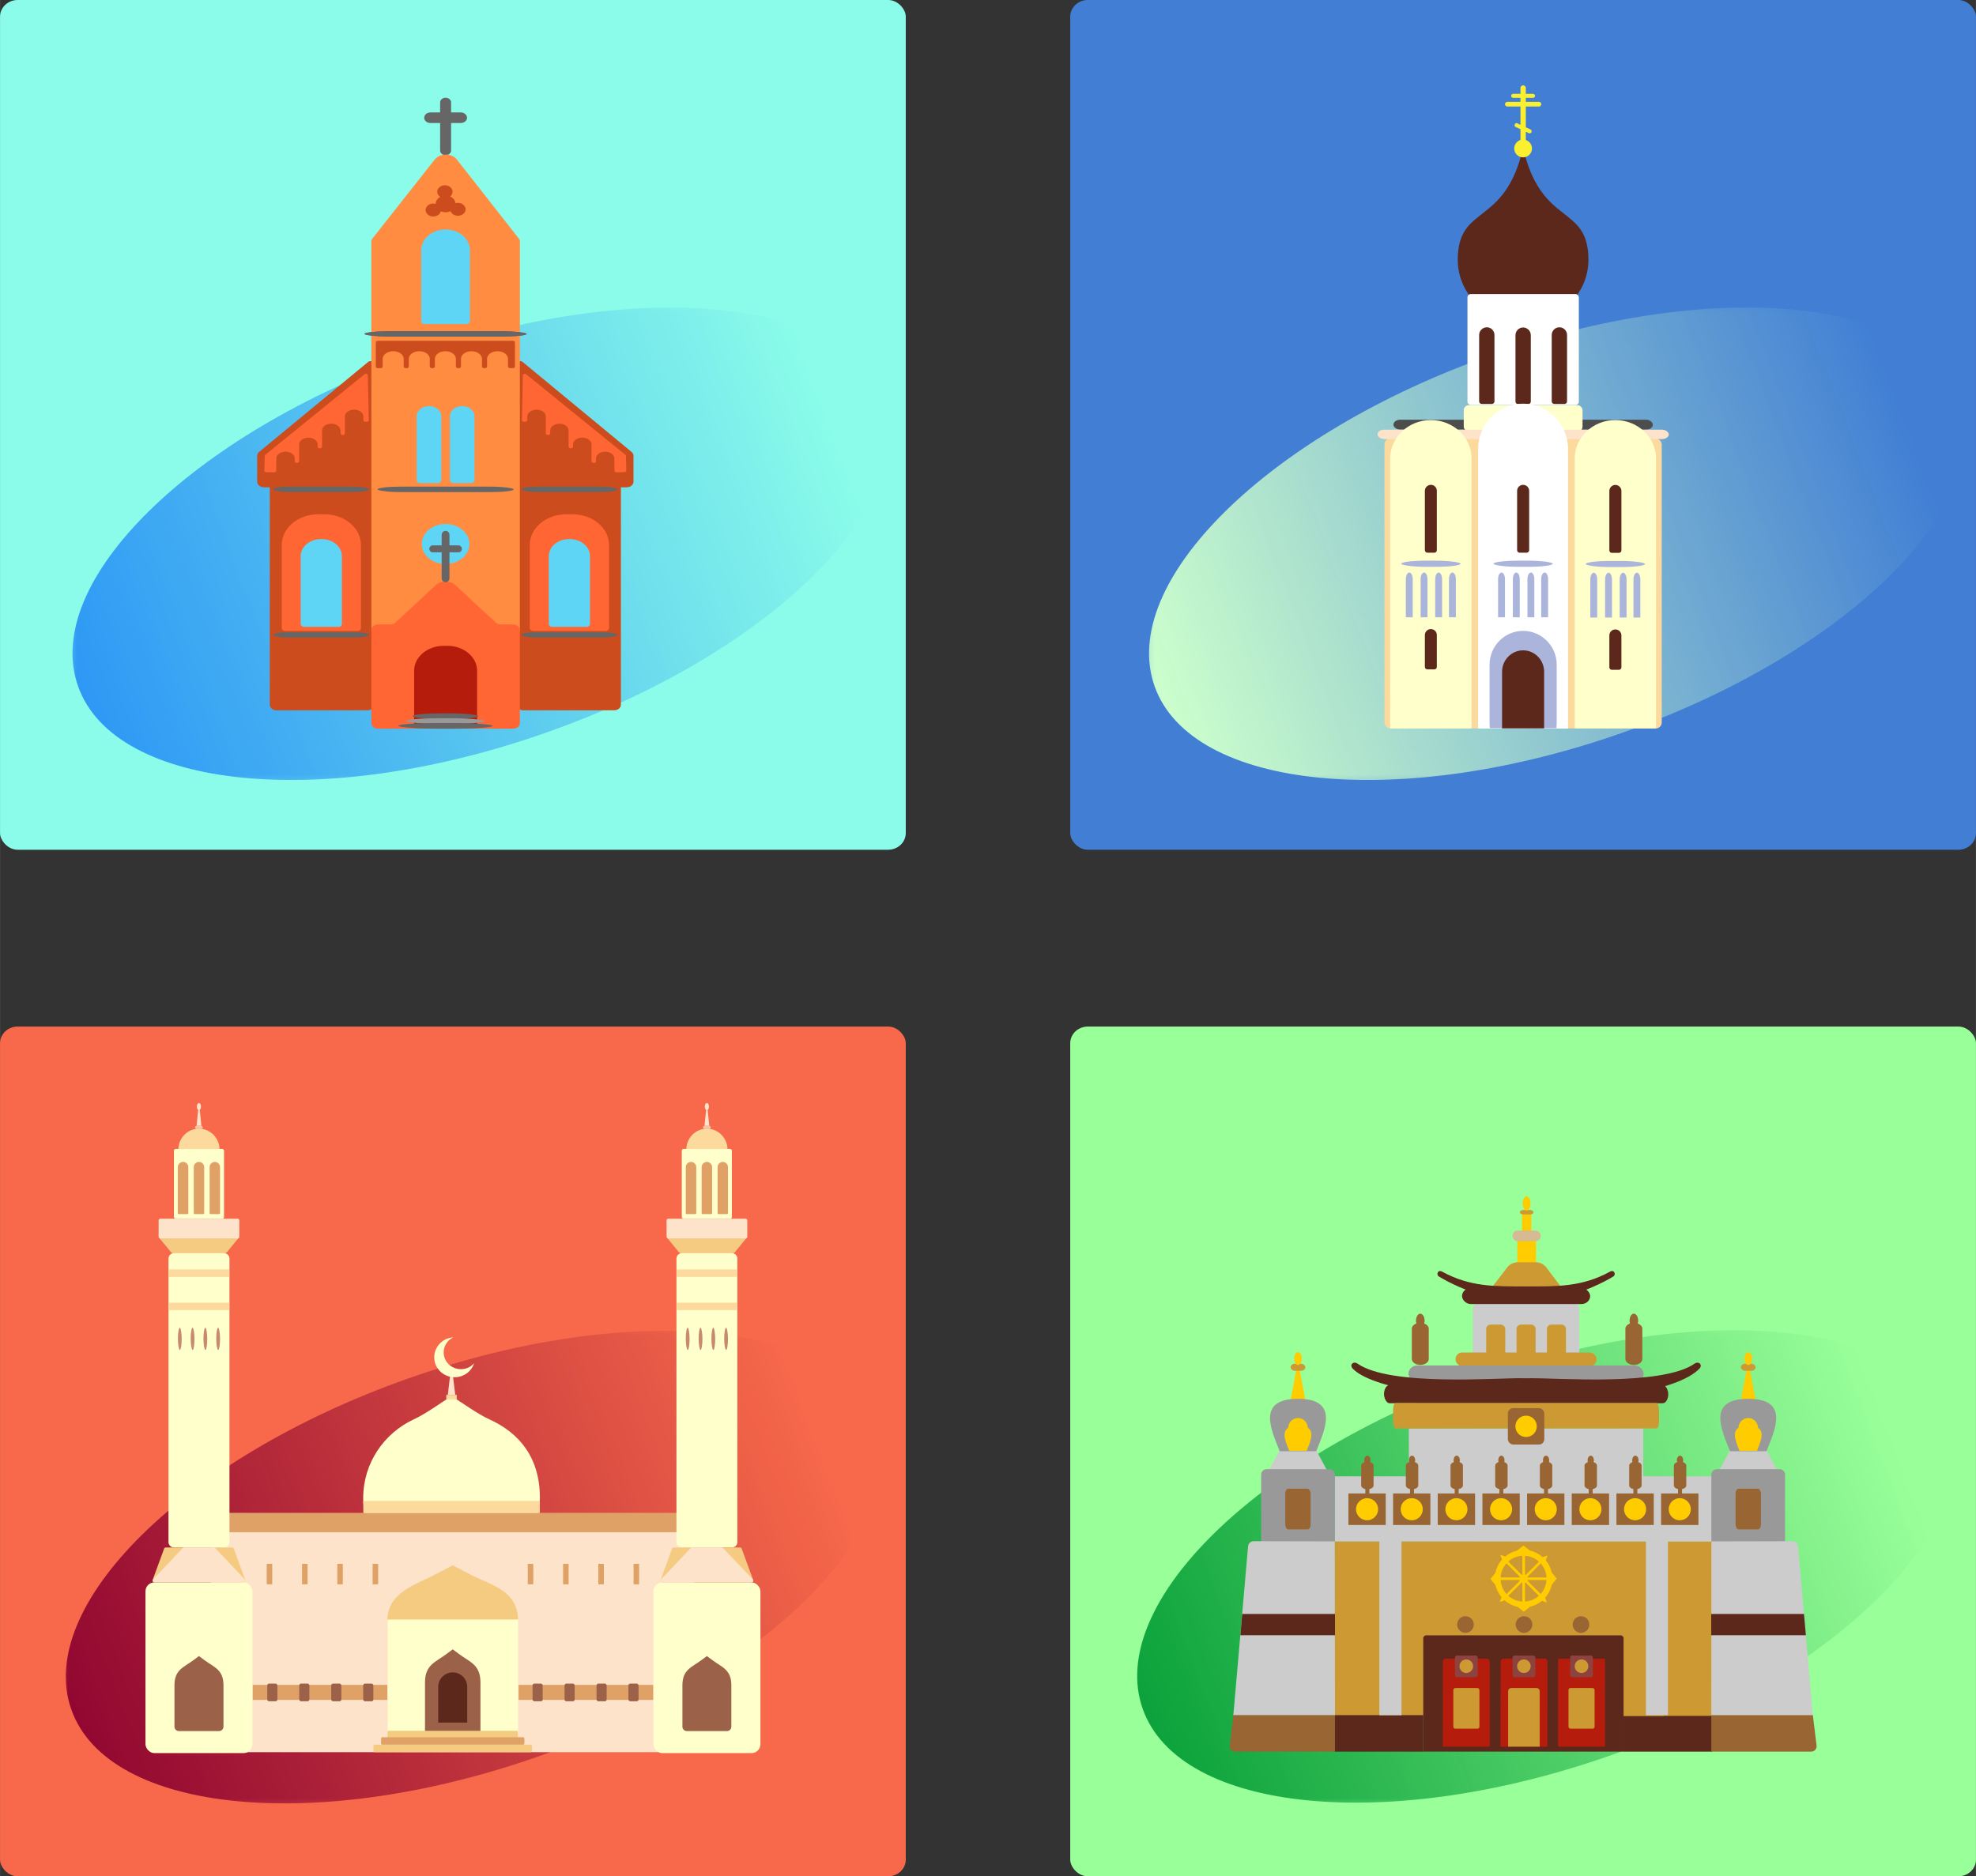 <?xml version="1.0" encoding="UTF-8"?>
<!DOCTYPE svg PUBLIC "-//W3C//DTD SVG 1.1//EN" "http://www.w3.org/Graphics/SVG/1.1/DTD/svg11.dtd">
<!-- Creator: CorelDRAW 2020 (64-Bit) -->
<svg xmlns="http://www.w3.org/2000/svg" xml:space="preserve" width="398px" height="378px" version="1.1" style="shape-rendering:geometricPrecision; text-rendering:geometricPrecision; image-rendering:optimizeQuality; fill-rule:evenodd; clip-rule:evenodd"
viewBox="0 0 218.07 207.12"
 xmlns:xlink="http://www.w3.org/1999/xlink"
 xmlns:xodm="http://www.corel.com/coreldraw/odm/2003">
 <rect x="0" y="0" width="218.07" height="207.12" fill="#333333" stroke="none"/>
 <defs>
  <style type="text/css">
   <![CDATA[
    .str0 {stroke:#A82AC7;stroke-width:0.49;stroke-miterlimit:22.926}
    .fil18 {fill:none}
    .fil17 {fill:#5B281B}
    .fil28 {fill:#0CA23B}
    .fil1 {fill:#2E98F5}
    .fil21 {fill:#427FD4}
    .fil23 {fill:#4D4D4D}
    .fil4 {fill:#5FD5F5}
    .fil5 {fill:#666666}
    .fil0 {fill:#8AFCE9}
    .fil31 {fill:#8C4340}
    .fil10 {fill:#910731}
    .fil33 {fill:#996633}
    .fil8 {fill:#999999}
    .fil27 {fill:#99FF99}
    .fil13 {fill:#9C6149}
    .fil26 {fill:#ABB4DB}
    .fil7 {fill:#B51C0B}
    .fil19 {fill:#C68A70}
    .fil2 {fill:#CC4C1D}
    .fil29 {fill:#CC9933}
    .fil30 {fill:#CCCCCC}
    .fil22 {fill:#CCFFCC}
    .fil34 {fill:#D6BA94}
    .fil15 {fill:#E0A167}
    .fil20 {fill:#F5C5A4}
    .fil14 {fill:#F5CB82}
    .fil9 {fill:#F7694A}
    .fil24 {fill:#FAF02F}
    .fil16 {fill:#FCD99C}
    .fil11 {fill:#FCE3CA}
    .fil3 {fill:#FF6633}
    .fil6 {fill:#FF8C40}
    .fil32 {fill:#FFCC00}
    .fil12 {fill:#FFFFCC}
    .fil25 {fill:white}
   ]]>
  </style>
    <mask id="id0">
  <linearGradient id="id1" gradientUnits="userSpaceOnUse" x1="9.19" y1="76.54" x2="91.04" y2="45.25">
   <stop offset="0" style="stop-opacity:1; stop-color:white"/>
   <stop offset="1" style="stop-opacity:0; stop-color:white"/>
  </linearGradient>
     <rect style="fill:url(#id1)" x="7.35" y="33.3" width="91.41" height="53.45"/>
    </mask>
    <mask id="id2">
  <linearGradient id="id3" gradientUnits="userSpaceOnUse" x1="8.45" y1="189.51" x2="90.3" y2="158.23">
   <stop offset="0" style="stop-opacity:1; stop-color:white"/>
   <stop offset="1" style="stop-opacity:0; stop-color:white"/>
  </linearGradient>
     <rect style="fill:url(#id3)" x="6.61" y="146.27" width="91.41" height="53.45"/>
    </mask>
    <mask id="id4">
  <linearGradient id="id5" gradientUnits="userSpaceOnUse" x1="128.01" y1="76.54" x2="209.86" y2="45.25">
   <stop offset="0" style="stop-opacity:1; stop-color:white"/>
   <stop offset="1" style="stop-opacity:0; stop-color:white"/>
  </linearGradient>
     <rect style="fill:url(#id5)" x="126.16" y="33.3" width="91.42" height="53.45"/>
    </mask>
    <mask id="id6">
  <linearGradient id="id7" gradientUnits="userSpaceOnUse" x1="126.69" y1="189.42" x2="208.55" y2="158.14">
   <stop offset="0" style="stop-opacity:1; stop-color:white"/>
   <stop offset="1" style="stop-opacity:0; stop-color:white"/>
  </linearGradient>
     <rect style="fill:url(#id7)" x="124.85" y="146.19" width="91.41" height="53.45"/>
    </mask>
 </defs>
 <g id="Layer_x0020_1">
  <g id="_2261554801040">
   <rect class="fil0" width="99.96" height="93.8" rx="1.94" ry="1.84"/>
   <path class="fil1" style="mask:url(#id0)" d="M45.69 39.23c-24.54,8.68 -41.15,25.03 -37.08,36.52 4.06,11.49 27.26,13.76 51.8,5.07 24.55,-8.68 41.15,-25.03 37.09,-36.52 -4.07,-11.49 -27.26,-13.76 -51.81,-5.07z"/>
   <g>
    <g>
     <path class="fil2" d="M28.6 49.88l12.03 -9.93c0.1,-0.09 0.26,-0.11 0.4,-0.06 0.14,0.05 0.22,0.15 0.22,0.28l0.04 13.47 0 0 0 0.15 0 24c0,0.34 -0.33,0.62 -0.74,0.62l-10.04 0c-0.41,0 -0.74,-0.28 -0.74,-0.62l0 -24 -0.65 0c-0.41,0 -0.74,-0.28 -0.74,-0.62l0 -2.85c0,-0.17 0.07,-0.32 0.22,-0.44z"/>
     <path class="fil3" d="M35.1 56.77l0.71 0c2.21,0 4.02,1.52 4.02,3.38l0 9.19c0,0.17 -0.17,0.31 -0.37,0.31l-8.01 0c-0.2,0 -0.36,-0.14 -0.36,-0.31l0 -9.19c0,-1.86 1.8,-3.38 4.01,-3.38z"/>
     <path class="fil4" d="M35.41 59.51l0.09 0c1.23,0 2.23,0.84 2.23,1.88l0 7.5c0,0.17 -0.16,0.31 -0.37,0.31l-3.81 0c-0.2,0 -0.37,-0.14 -0.37,-0.31l0 -7.5c0,-1.04 1.01,-1.88 2.23,-1.88z"/>
     <rect class="fil5" x="30.14" y="53.72" width="10.6" height="0.6" rx="1.79" ry="1.5"/>
     <rect class="fil5" x="30.15" y="69.78" width="10.6" height="0.6" rx="1.79" ry="1.5"/>
     <path class="fil3" d="M29.28 50.2l10.94 -8.88c0.06,-0.05 0.15,-0.07 0.24,-0.04 0.08,0.03 0.13,0.09 0.13,0.17l0.11 4.92c0,0.05 -0.02,0.1 -0.07,0.14 -0.04,0.03 -0.09,0.05 -0.15,0.05l-0.16 0c-0.06,0 -0.11,-0.01 -0.16,-0.05 -0.04,-0.04 -0.06,-0.08 -0.06,-0.13l0 -0.42c0,-0.4 -0.46,-0.74 -1.02,-0.74l0 0c-0.56,0 -1.02,0.34 -1.02,0.74l0 1.87c0,0.1 -0.09,0.18 -0.21,0.19l-0.05 0c-0.06,0 -0.11,-0.02 -0.16,-0.06 -0.04,-0.03 -0.06,-0.08 -0.06,-0.13l-0.01 -0.32c0,-0.41 -0.45,-0.74 -1.01,-0.74l0 0c-0.56,0 -1.02,0.33 -1.02,0.74l0 1.79c0,0.1 -0.1,0.19 -0.22,0.19l-0.04 0c-0.07,0 -0.12,-0.01 -0.16,-0.05 -0.05,-0.04 -0.07,-0.08 -0.07,-0.14l0 -0.25c0,-0.4 -0.46,-0.74 -1.02,-0.74l0 0c-0.56,0 -1.02,0.34 -1.02,0.74l0 1.87c0,0.1 -0.1,0.18 -0.22,0.18l-0.04 0c-0.06,0.01 -0.12,-0.01 -0.16,-0.05 -0.05,-0.04 -0.07,-0.08 -0.07,-0.13l0 -0.32c0,-0.41 -0.46,-0.74 -1.02,-0.74l0 0c-0.56,0 -1.01,0.33 -1.01,0.74l-0.01 1.35c0,0.05 -0.02,0.1 -0.06,0.13 -0.05,0.04 -0.1,0.06 -0.16,0.06l-0.87 -0.02c-0.06,0 -0.11,-0.02 -0.16,-0.05 -0.04,-0.04 -0.06,-0.08 -0.06,-0.14l0.04 -1.6c0,-0.05 0.03,-0.09 0.07,-0.13z"/>
    </g>
    <g>
     <path class="fil2" d="M69.69 49.88l-12.02 -9.93c-0.11,-0.09 -0.26,-0.11 -0.4,-0.06 -0.14,0.05 -0.23,0.15 -0.23,0.28l-0.04 13.47 0 0 0 0.15 0 24c0,0.34 0.34,0.62 0.74,0.62l10.04 0c0.41,0 0.74,-0.28 0.74,-0.62l0 -24 0.65 0c0.41,0 0.74,-0.28 0.74,-0.62l0 -2.85c0,-0.17 -0.07,-0.32 -0.22,-0.44z"/>
     <path class="fil3" d="M63.19 56.77l-0.71 0c-2.21,0 -4.02,1.52 -4.02,3.38l0 9.19c0,0.17 0.17,0.31 0.37,0.31l8.01 0c0.2,0 0.37,-0.14 0.37,-0.31l0 -9.19c0,-1.86 -1.81,-3.38 -4.02,-3.38z"/>
     <path class="fil4" d="M62.88 59.51l-0.09 0c-1.23,0 -2.23,0.84 -2.23,1.88l0 7.5c0,0.17 0.17,0.31 0.37,0.31l3.81 0c0.2,0 0.37,-0.14 0.37,-0.31l0 -7.5c0,-1.04 -1,-1.88 -2.23,-1.88z"/>
     <rect class="fil5" x="57.55" y="53.72" width="10.6" height="0.6" rx="1.79" ry="1.5"/>
     <rect class="fil5" x="57.53" y="69.78" width="10.6" height="0.6" rx="1.79" ry="1.5"/>
     <path class="fil3" d="M69.01 50.2l-10.94 -8.88c-0.06,-0.05 -0.15,-0.07 -0.23,-0.04 -0.09,0.03 -0.14,0.09 -0.14,0.17l-0.1 4.92c0,0.05 0.02,0.1 0.06,0.14 0.04,0.03 0.1,0.05 0.16,0.05l0.15 0c0.06,0 0.11,-0.01 0.16,-0.05 0.04,-0.04 0.06,-0.08 0.06,-0.13l0 -0.42c0,-0.4 0.46,-0.74 1.02,-0.74l0 0c0.56,0 1.02,0.34 1.02,0.74l0 1.87c0,0.1 0.1,0.18 0.22,0.19l0.04 0c0.06,0 0.12,-0.02 0.16,-0.06 0.04,-0.03 0.07,-0.08 0.07,-0.13l0 -0.32c0,-0.41 0.46,-0.74 1.02,-0.74l0 0c0.56,0 1.01,0.33 1.01,0.74l0 1.79c0,0.1 0.1,0.19 0.22,0.19l0.05 0c0.06,0 0.11,-0.01 0.16,-0.05 0.04,-0.04 0.06,-0.08 0.06,-0.14l0 -0.25c0,-0.4 0.46,-0.74 1.02,-0.74l0 0c0.56,0 1.02,0.34 1.02,0.74l0 1.87c0,0.1 0.1,0.18 0.22,0.18l0.04 0c0.06,0.01 0.12,-0.01 0.16,-0.05 0.05,-0.04 0.07,-0.08 0.07,-0.13l0 -0.32c0,-0.41 0.46,-0.74 1.02,-0.74l0 0c0.56,0 1.01,0.33 1.01,0.74l0.01 1.35c0,0.05 0.02,0.1 0.07,0.13 0.04,0.04 0.09,0.06 0.16,0.06l0.86 -0.02c0.06,0 0.12,-0.02 0.16,-0.05 0.04,-0.04 0.06,-0.08 0.06,-0.14l-0.04 -1.6c0,-0.05 -0.03,-0.09 -0.07,-0.13z"/>
    </g>
    <path class="fil5" d="M49.17 10.79l0 0c0.34,0 0.61,0.23 0.61,0.51l0 1.11 1.06 0c0.39,0 0.7,0.27 0.7,0.59l0 0c0,0.32 -0.31,0.58 -0.7,0.58l-1.06 0 0 3.04c0,0.28 -0.27,0.51 -0.61,0.51l0 0c-0.33,0 -0.6,-0.23 -0.6,-0.51l0 -3.04 -1.07 0c-0.38,0 -0.69,-0.26 -0.69,-0.58l0 0c0,-0.32 0.31,-0.59 0.69,-0.59l1.07 0 0 -1.11c0,-0.28 0.27,-0.51 0.6,-0.51z"/>
    <path class="fil6" d="M57.37 37.38l0 0.37 0 31.95 -16.39 0 0 -31.95 0 -0.37 0 -10.71c0,-0.12 0.04,-0.23 0.12,-0.34l6.86 -8.7c0.29,-0.36 0.73,-0.56 1.24,-0.56 0.51,0 0.95,0.2 1.23,0.56l6.82 8.7c0.08,0.11 0.12,0.22 0.12,0.34l0 10.71z"/>
    <path class="fil2" d="M41.69 37.62l14.92 0c0.12,0 0.22,0.08 0.22,0.18l0 2.66c0,0.1 -0.1,0.18 -0.22,0.18l-0.32 0c-0.13,0 -0.23,-0.08 -0.23,-0.18l0 -0.85c0,-0.46 -0.52,-0.84 -1.15,-0.84l0 0c-0.64,0 -1.16,0.38 -1.16,0.84l0 0.85c0,0.1 -0.1,0.18 -0.23,0.18l-0.11 0c-0.12,0 -0.22,-0.08 -0.22,-0.18l0 -0.85c0,-0.46 -0.52,-0.84 -1.16,-0.84l0 0c-0.64,0 -1.16,0.38 -1.16,0.84l0 0.85c0,0.1 -0.1,0.18 -0.22,0.18l-0.12 0c-0.12,0 -0.22,-0.08 -0.22,-0.18l0 -0.85c0,-0.46 -0.52,-0.84 -1.16,-0.84l0 0c-0.64,0 -1.16,0.38 -1.16,0.84l0 0.85c0,0.1 -0.1,0.18 -0.22,0.18l-0.12 0c-0.12,0 -0.22,-0.08 -0.22,-0.18l0 -0.85c0,-0.46 -0.52,-0.84 -1.16,-0.84l0 0c-0.64,0 -1.16,0.38 -1.16,0.84l0 0.85c0,0.1 -0.1,0.18 -0.22,0.18l-0.11 0c-0.13,0 -0.23,-0.08 -0.23,-0.18l0 -0.85c0,-0.46 -0.52,-0.84 -1.16,-0.84l0 0c-0.63,0 -1.16,0.38 -1.16,0.84l0 0.85c0,0.1 -0.1,0.18 -0.22,0.18l-0.32 0c-0.12,0 -0.22,-0.08 -0.22,-0.18l0 -2.66c0,-0.1 0.1,-0.18 0.22,-0.18z"/>
    <path class="fil3" d="M41.72 80.44l14.91 0c0.41,0 0.74,-0.28 0.74,-0.62l0 -10.27c0,-0.34 -0.33,-0.62 -0.74,-0.62l-1.38 0c-0.21,0 -0.4,-0.07 -0.54,-0.21l-2.44 -2.25 -2 -1.87c-0.29,-0.27 -0.67,-0.41 -1.1,-0.41 -0.43,0 -0.8,0.14 -1.09,0.41l-2.01 1.87 -2.43 2.25c-0.15,0.14 -0.33,0.21 -0.55,0.21l-1.37 0c-0.41,0 -0.74,0.28 -0.74,0.62l0 10.27c0,0.34 0.33,0.62 0.74,0.62z"/>
    <path class="fil7" d="M45.7 80.35l6.95 0 0 -6.31c0,-1.52 -1.47,-2.75 -3.27,-2.75l-0.41 0c-1.8,0 -3.27,1.23 -3.27,2.75l0 6.31z"/>
    <ellipse class="fil4" cx="49.17" cy="60.05" rx="2.63" ry="2.21"/>
    <path class="fil4" d="M49.17 25.33l0 0c1.48,0 2.69,1.02 2.69,2.27l0 7.86c0,0.17 -0.17,0.31 -0.37,0.31l-4.64 0c-0.2,0 -0.37,-0.14 -0.37,-0.31l0 -7.86c0,-1.25 1.21,-2.27 2.69,-2.27z"/>
    <path class="fil2" d="M49.09 20.45c0.47,0 0.85,0.32 0.85,0.72 0,0.2 -0.1,0.39 -0.27,0.52 0.33,0.14 0.56,0.41 0.59,0.74 0.22,-0.06 0.47,-0.05 0.69,0.06 0.41,0.2 0.55,0.63 0.32,0.97 -0.24,0.34 -0.76,0.46 -1.16,0.26 -0.2,-0.09 -0.33,-0.24 -0.39,-0.41 -0.16,0.08 -0.35,0.12 -0.55,0.12 -0.19,0 -0.37,-0.04 -0.52,-0.11 -0.05,0.2 -0.19,0.37 -0.41,0.48 -0.41,0.2 -0.93,0.08 -1.16,-0.26 -0.23,-0.34 -0.09,-0.78 0.31,-0.98 0.22,-0.1 0.47,-0.12 0.69,-0.06 0,-0.32 0.2,-0.6 0.5,-0.77 -0.2,-0.13 -0.33,-0.33 -0.33,-0.56 0,-0.4 0.38,-0.72 0.84,-0.72z"/>
    <path class="fil4" d="M47.32 44.83l0.04 0c0.74,0 1.34,0.5 1.34,1.12l0 7.07c0,0.17 -0.17,0.31 -0.37,0.31l-1.98 0c-0.2,0 -0.37,-0.14 -0.37,-0.31l0 -7.07c0,-0.62 0.6,-1.12 1.34,-1.12z"/>
    <path class="fil4" d="M50.98 44.83l0.04 0c0.74,0 1.34,0.5 1.34,1.12l0 7.07c0,0.17 -0.16,0.31 -0.37,0.31l-1.97 0c-0.21,0 -0.37,-0.14 -0.37,-0.31l0 -7.07c0,-0.62 0.6,-1.12 1.33,-1.12z"/>
    <rect class="fil5" x="41.66" y="53.72" width="15.03" height="0.6" rx="2.53" ry="1.5"/>
    <rect class="fil5" x="40.22" y="36.56" width="17.9" height="0.6" rx="3.01" ry="1.5"/>
    <rect class="fil5" x="40.22" y="36.56" width="17.9" height="0.6" rx="3.01" ry="1.5"/>
    <rect class="fil5" x="45.53" y="78.74" width="7.25" height="0.63" rx="3.17" ry="2.49"/>
    <rect class="fil8" x="44.84" y="79.28" width="8.62" height="0.63" rx="3.76" ry="2.49"/>
    <rect class="fil5" x="43.93" y="79.81" width="10.46" height="0.63" rx="4.56" ry="2.49"/>
    <path class="fil5" d="M49.17 58.6l0 0c0.24,0 0.43,0.2 0.43,0.43l0 1.17 0.99 0c0.21,0 0.38,0.17 0.38,0.39l0 0c0,0.21 -0.17,0.38 -0.38,0.38l-0.99 0 0 2.87c0,0.24 -0.19,0.43 -0.43,0.43l0 0c-0.23,0 -0.43,-0.19 -0.43,-0.43l0 -2.87 -0.98 0c-0.21,0 -0.38,-0.17 -0.38,-0.38l0 0c0,-0.22 0.17,-0.39 0.38,-0.39l0.98 0 0 -1.17c0,-0.23 0.2,-0.43 0.43,-0.43z"/>
   </g>
  </g>
  <g id="_2261554813712">
   <rect class="fil9" y="113.32" width="99.96" height="93.8" rx="1.94" ry="1.84"/>
   <path class="fil10" style="mask:url(#id2)" d="M44.95 152.2c-24.54,8.68 -41.15,25.04 -37.08,36.52 4.06,11.49 27.26,13.76 51.8,5.08 24.55,-8.69 41.15,-25.04 37.09,-36.53 -4.07,-11.49 -27.26,-13.76 -51.81,-5.07z"/>
   <g>
    <rect class="fil11" x="23.28" y="168.4" width="53.35" height="25.02"/>
    <rect class="fil12" x="42.78" y="178.74" width="14.39" height="13.14"/>
    <path class="fil13" d="M53.02 185.72l0 5.72 -6.12 0 0 -5.72c0,-1.96 1.16,-2.23 2.37,-3.14l0.69 -0.51 0.69 0.51c1.21,0.9 2.37,1.18 2.37,3.14z"/>
    <path class="fil14" d="M42.74 178.78c0.12,-3.06 3.16,-3.85 5.35,-5.01l1.87 -0.98 1.87 0.98c2.34,1.23 5.24,1.72 5.34,5.01l-14.43 0z"/>
    <rect class="fil15" x="29.43" y="172.63" width="0.61" height="2.26"/>
    <rect class="fil15" x="69.92" y="172.63" width="0.61" height="2.26"/>
    <rect class="fil15" x="33.33" y="172.63" width="0.61" height="2.26"/>
    <rect class="fil15" x="66.03" y="172.63" width="0.61" height="2.26"/>
    <rect class="fil15" x="37.22" y="172.63" width="0.61" height="2.26"/>
    <rect class="fil15" x="62.14" y="172.63" width="0.61" height="2.26"/>
    <rect class="fil15" x="41.12" y="172.63" width="0.61" height="2.26"/>
    <rect class="fil15" x="58.24" y="172.63" width="0.61" height="2.26"/>
    <path class="fil12" d="M49.83 154.11c1.25,0.79 2.88,1.98 4.18,2.57 3.29,1.5 5.57,4.2 5.57,8.68 0,0.56 -0.07,1.12 -0.19,1.68l-19.16 0c-0.1,-0.55 -0.15,-1.11 -0.15,-1.68 0,-3.84 2.29,-7.16 5.6,-8.69 1.3,-0.6 2.9,-1.77 4.15,-2.56z"/>
    <rect class="fil16" x="49.25" y="153.98" width="1.15" height="0.5"/>
    <polygon class="fil11" points="49.72,151.45 49.62,152.27 49.42,153.97 49.83,153.97 50.24,153.97 50.03,152.27 49.94,151.45 "/>
    <path class="fil12" d="M52.32 150.49c-0.28,0.89 -1.14,1.54 -2.15,1.54 -1.24,0 -2.25,-0.98 -2.25,-2.2 0,-1.17 0.92,-2.12 2.1,-2.2 -0.63,0.3 -1.06,0.93 -1.06,1.66 0,1.02 0.85,1.85 1.91,1.85 0.58,0 1.1,-0.25 1.45,-0.65z"/>
    <path class="fil17" d="M49.96 184.61l0 0c0.88,0 1.6,0.72 1.6,1.6l0 3.94 -3.2 0 0 -3.94c0,-0.88 0.72,-1.6 1.6,-1.6z"/>
    <g>
     <rect class="fil15" x="27.87" y="185.99" width="14.87" height="1.66"/>
     <rect class="fil13" x="29.49" y="185.85" width="1.12" height="1.95" rx="0.19" ry="0.21"/>
     <rect class="fil13" x="33.02" y="185.85" width="1.12" height="1.95" rx="0.19" ry="0.21"/>
     <rect class="fil13" x="36.55" y="185.85" width="1.12" height="1.95" rx="0.19" ry="0.21"/>
     <rect class="fil13" x="40.08" y="185.85" width="1.12" height="1.95" rx="0.19" ry="0.21"/>
    </g>
    <g>
     <rect class="fil15" x="57.23" y="185.99" width="14.87" height="1.66"/>
     <rect class="fil13" x="69.35" y="185.85" width="1.12" height="1.95" rx="0.19" ry="0.21"/>
     <rect class="fil13" x="65.83" y="185.85" width="1.12" height="1.95" rx="0.19" ry="0.21"/>
     <rect class="fil13" x="62.3" y="185.85" width="1.12" height="1.95" rx="0.19" ry="0.21"/>
     <rect class="fil13" x="58.77" y="185.85" width="1.12" height="1.95" rx="0.19" ry="0.21"/>
    </g>
    <rect class="fil14" x="42.76" y="191.06" width="14.4" height="0.83" rx="0.1" ry="0.19"/>
    <rect class="fil15" x="42.05" y="191.77" width="15.82" height="0.83" rx="0.11" ry="0.19"/>
    <rect class="fil14" x="41.21" y="192.59" width="17.5" height="0.83" rx="0.13" ry="0.19"/>
    <rect class="fil15" x="25.15" y="167" width="51.49" height="2.14"/>
    <rect class="fil16" x="40.09" y="165.69" width="19.48" height="1.32"/>
    <g>
     <path class="fil14" d="M17.57 136.65l8.76 0 -1.27 1.55c-0.08,0.1 -0.18,0.15 -0.3,0.15l-5.62 0c-0.12,0 -0.22,-0.05 -0.29,-0.15l-1.28 -1.55z"/>
     <polygon class="fil11" points="21.95,121.68 21.82,122.98 21.69,124.28 21.95,124.28 22.22,124.28 22.09,122.98 "/>
     <path class="fil12" d="M19.18 138.34l5.55 0c0.32,0 0.59,0.27 0.59,0.59l0 31.31c0,0.32 -0.27,0.58 -0.59,0.58l-5.55 0c-0.32,0 -0.59,-0.26 -0.59,-0.58l0 -31.31c0,-0.33 0.27,-0.59 0.59,-0.59z"/>
     <rect class="fil18 str0" x="21.38" y="176.53" width="1.14" height="2.59"/>
     <g>
      <rect class="fil19" x="19.63" y="146.56" width="0.42" height="2.46" rx="2.82" ry="2.82"/>
      <rect class="fil19" x="21.04" y="146.56" width="0.42" height="2.46" rx="2.82" ry="2.82"/>
      <rect class="fil19" x="22.45" y="146.56" width="0.42" height="2.46" rx="2.82" ry="2.82"/>
      <rect class="fil19" x="23.86" y="146.56" width="0.42" height="2.46" rx="2.82" ry="2.82"/>
     </g>
     <rect class="fil12" x="16.05" y="174.68" width="11.81" height="18.84" rx="0.97" ry="0.99"/>
     <path class="fil14" d="M18.3 170.82l7.31 0c0.08,0 0.16,0.05 0.19,0.13l1.26 3.46c0.03,0.06 0.02,0.13 -0.02,0.18 -0.04,0.05 -0.1,0.08 -0.16,0.08l-9.85 0c-0.07,0 -0.12,-0.03 -0.16,-0.08 -0.04,-0.05 -0.05,-0.12 -0.03,-0.18l1.27 -3.46c0.03,-0.08 0.1,-0.13 0.19,-0.13z"/>
     <path class="fil11" d="M20.31 170.82l3.29 0c0.06,0 0.11,0.02 0.15,0.07l3.27 3.46c0.06,0.05 0.07,0.13 0.04,0.21 -0.03,0.07 -0.1,0.11 -0.19,0.11l-9.84 0c-0.08,0 -0.15,-0.04 -0.18,-0.11 -0.03,-0.08 -0.02,-0.16 0.04,-0.21l3.27 -3.46c0.04,-0.05 0.09,-0.07 0.15,-0.07z"/>
     <rect class="fil11" x="17.5" y="134.53" width="8.91" height="2.18" rx="0.18" ry="0.19"/>
     <rect class="fil12" x="19.19" y="126.83" width="5.53" height="7.7" rx="0.19" ry="0.19"/>
     <path class="fil16" d="M21.95 124.59c1.24,0 2.24,1 2.28,2.25l-4.55 0c0.03,-1.25 1.04,-2.25 2.27,-2.25z"/>
     <rect class="fil20" x="21.52" y="124.26" width="0.86" height="0.38" rx="0.23" ry="0.19"/>
     <ellipse class="fil11" cx="21.95" cy="122.15" rx="0.23" ry="0.38"/>
     <g>
      <path class="fil15" d="M20.2 128.26l0 0c0.32,0 0.58,0.26 0.58,0.58l0 5.08c0,0.06 -0.04,0.1 -0.1,0.1l-0.96 0c-0.05,0 -0.1,-0.04 -0.1,-0.1l0 -5.08c0,-0.32 0.26,-0.58 0.58,-0.58z"/>
      <path class="fil15" d="M21.95 128.26l0 0c0.32,0 0.58,0.26 0.58,0.58l0 5.08c0,0.06 -0.04,0.1 -0.1,0.1l-0.96 0c-0.05,0 -0.09,-0.04 -0.09,-0.1l0 -5.08c0,-0.32 0.26,-0.58 0.57,-0.58z"/>
      <path class="fil15" d="M23.71 128.26l0 0c0.31,0 0.57,0.26 0.57,0.58l0 5.08c0,0.06 -0.04,0.1 -0.09,0.1l-0.96 0c-0.06,0 -0.1,-0.04 -0.1,-0.1l0 -5.08c0,-0.32 0.26,-0.58 0.58,-0.58z"/>
     </g>
     <rect class="fil16" x="18.63" y="140.13" width="6.65" height="0.82"/>
     <rect class="fil16" x="18.63" y="143.8" width="6.65" height="0.82"/>
     <path class="fil13" d="M24.66 186.04l0 4.56c0,0.27 -0.22,0.49 -0.49,0.49l-4.43 0c-0.27,0 -0.49,-0.22 -0.49,-0.49l0 -4.56c0,-1.74 1.02,-1.98 2.1,-2.78l0.6 -0.45 0.61 0.45c1.08,0.8 2.1,1.04 2.1,2.78z"/>
    </g>
    <g>
     <path class="fil14" d="M82.39 136.65l-8.76 0 1.27 1.55c0.08,0.1 0.18,0.15 0.3,0.15l5.62 0c0.12,0 0.22,-0.05 0.3,-0.15l1.27 -1.55z"/>
     <polygon class="fil11" points="78.01,121.68 78.14,122.98 78.28,124.28 78.01,124.28 77.75,124.28 77.88,122.98 "/>
     <path class="fil12" d="M80.79 138.34l-5.56 0c-0.32,0 -0.58,0.27 -0.58,0.59l0 31.31c0,0.32 0.26,0.58 0.58,0.58l5.56 0c0.32,0 0.58,-0.26 0.58,-0.58l0 -31.31c0,-0.33 -0.26,-0.59 -0.58,-0.59z"/>
     <rect class="fil18 str0" x="77.44" y="176.53" width="1.14" height="2.59"/>
     <g>
      <rect class="fil19" x="79.92" y="146.56" width="0.42" height="2.46" rx="2.82" ry="2.82"/>
      <rect class="fil19" x="78.51" y="146.56" width="0.42" height="2.46" rx="2.82" ry="2.82"/>
      <rect class="fil19" x="77.1" y="146.56" width="0.42" height="2.46" rx="2.82" ry="2.82"/>
      <rect class="fil19" x="75.68" y="146.56" width="0.42" height="2.46" rx="2.82" ry="2.82"/>
     </g>
     <rect class="fil12" x="72.11" y="174.68" width="11.81" height="18.84" rx="0.97" ry="0.99"/>
     <path class="fil14" d="M81.67 170.82l-7.32 0c-0.08,0 -0.15,0.05 -0.18,0.13l-1.27 3.46c-0.02,0.06 -0.01,0.13 0.03,0.18 0.03,0.05 0.09,0.08 0.16,0.08l9.85 0c0.06,0 0.12,-0.03 0.16,-0.08 0.03,-0.05 0.04,-0.12 0.02,-0.18l-1.27 -3.46c-0.03,-0.08 -0.1,-0.13 -0.18,-0.13z"/>
     <path class="fil11" d="M79.65 170.82l-3.28 0c-0.06,0 -0.11,0.02 -0.15,0.07l-3.28 3.46c-0.05,0.05 -0.07,0.13 -0.03,0.21 0.03,0.07 0.1,0.11 0.18,0.11l9.84 0c0.08,0 0.15,-0.04 0.19,-0.11 0.03,-0.08 0.01,-0.16 -0.04,-0.21l-3.28 -3.46c-0.04,-0.05 -0.09,-0.07 -0.15,-0.07z"/>
     <rect class="fil11" x="73.56" y="134.53" width="8.91" height="2.18" rx="0.18" ry="0.19"/>
     <rect class="fil12" x="75.24" y="126.83" width="5.53" height="7.7" rx="0.19" ry="0.19"/>
     <path class="fil16" d="M78.01 124.59c-1.23,0 -2.24,1 -2.27,2.25l4.55 0c-0.04,-1.25 -1.05,-2.25 -2.28,-2.25z"/>
     <rect class="fil20" x="77.58" y="124.26" width="0.86" height="0.38" rx="0.23" ry="0.19"/>
     <ellipse class="fil11" cx="78.01" cy="122.15" rx="0.23" ry="0.38"/>
     <g>
      <path class="fil15" d="M79.76 128.26l0 0c-0.31,0 -0.57,0.26 -0.57,0.58l0 5.08c0,0.06 0.04,0.1 0.09,0.1l0.96 0c0.06,0 0.1,-0.04 0.1,-0.1l0 -5.08c0,-0.32 -0.26,-0.58 -0.58,-0.58z"/>
      <path class="fil15" d="M78.01 128.26l0 0c-0.32,0 -0.58,0.26 -0.58,0.58l0 5.08c0,0.06 0.05,0.1 0.1,0.1l0.96 0c0.05,0 0.1,-0.04 0.1,-0.1l0 -5.08c0,-0.32 -0.26,-0.58 -0.58,-0.58z"/>
      <path class="fil15" d="M76.26 128.26l0 0c-0.32,0 -0.58,0.26 -0.58,0.58l0 5.08c0,0.06 0.04,0.1 0.1,0.1l0.96 0c0.05,0 0.1,-0.04 0.1,-0.1l0 -5.08c0,-0.32 -0.26,-0.58 -0.58,-0.58z"/>
     </g>
     <rect class="fil16" x="74.69" y="140.13" width="6.65" height="0.82"/>
     <rect class="fil16" x="74.69" y="143.8" width="6.65" height="0.82"/>
     <path class="fil13" d="M75.31 186.04l0 4.56c0,0.27 0.22,0.49 0.49,0.49l4.43 0c0.26,0 0.48,-0.22 0.48,-0.49l0 -4.56c0,-1.74 -1.02,-1.98 -2.09,-2.78l-0.61 -0.45 -0.61 0.45c-1.07,0.8 -2.09,1.04 -2.09,2.78z"/>
    </g>
   </g>
  </g>
  <g id="_2261554791968">
   <rect class="fil21" x="118.11" width="99.96" height="93.8" rx="1.94" ry="1.84"/>
   <path class="fil22" style="mask:url(#id4)" d="M164.51 39.23c-24.55,8.68 -41.15,25.03 -37.09,36.52 4.07,11.49 27.26,13.76 51.81,5.07 24.54,-8.68 41.15,-25.03 37.08,-36.52 -4.06,-11.49 -27.25,-13.76 -51.8,-5.07z"/>
   <g>
    <rect class="fil16" x="152.79" y="48.4" width="30.6" height="32.01" rx="0.65" ry="0.65"/>
    <rect class="fil23" x="153.78" y="46.33" width="28.63" height="1.1" rx="0.74" ry="0.74"/>
    <rect class="fil12" x="161.54" y="44.73" width="13.11" height="2.91" rx="0.55" ry="0.55"/>
    <rect class="fil11" x="152.02" y="47.43" width="32.15" height="1.04" rx="0.74" ry="0.74"/>
    <g>
     <path class="fil17" d="M175.3 28.68c0,3.82 -3.23,6.91 -7.21,6.91 -3.98,0 -7.21,-3.09 -7.21,-6.91 0,-6.19 5.2,-3.58 7.21,-12.36 2.02,8.78 7.21,6.17 7.21,12.36z"/>
     <path class="fil24" d="M168.09 9.42l0 0c0.16,0 0.3,0.13 0.3,0.29l0 0.65 0.8 0c0.12,0 0.22,0.1 0.22,0.22l0 0c0,0.12 -0.1,0.22 -0.22,0.22l-0.8 0 0 0.44 1.45 0c0.14,0 0.26,0.12 0.26,0.26l0 0c0,0.14 -0.12,0.26 -0.26,0.26l-1.45 0 0 2.29 0.52 0.24c0.11,0.05 0.16,0.19 0.11,0.3l0 0c-0.05,0.11 -0.19,0.16 -0.3,0.11l-0.33 -0.16 0 1.16c0,0.16 -0.14,0.29 -0.3,0.29l0 0c-0.16,0 -0.29,-0.13 -0.29,-0.29l0 -1.44 -0.53 -0.24c-0.11,-0.05 -0.15,-0.18 -0.1,-0.3l0 0c0.05,-0.11 0.18,-0.16 0.29,-0.1l0.34 0.15 0 -2.01 -1.45 0c-0.14,0 -0.26,-0.12 -0.26,-0.26l0 0c0,-0.14 0.12,-0.26 0.26,-0.26l1.45 0 0 -0.44 -0.81 0c-0.12,0 -0.22,-0.1 -0.22,-0.22l0 0c0,-0.12 0.1,-0.22 0.22,-0.22l0.81 0 0 -0.65c0,-0.16 0.13,-0.29 0.29,-0.29z"/>
     <circle class="fil24" cx="168.09" cy="16.39" r="0.98"/>
    </g>
    <rect class="fil25" x="161.95" y="32.46" width="12.29" height="12.25" rx="0.37" ry="0.37"/>
    <path class="fil17" d="M168.09 36.15l0 0c0.47,0 0.85,0.38 0.85,0.85l0 7.33c0,0.15 -0.13,0.28 -0.28,0.28l-1.13 0c-0.16,0 -0.28,-0.13 -0.28,-0.28l0 -7.33c0,-0.47 0.38,-0.85 0.84,-0.85z"/>
    <path class="fil17" d="M172.1 36.13l0 0c0.46,0 0.84,0.38 0.84,0.85l0 7.33c0,0.15 -0.12,0.28 -0.27,0.28l-1.14 0c-0.15,0 -0.28,-0.13 -0.28,-0.28l0 -7.33c0,-0.47 0.38,-0.85 0.85,-0.85z"/>
    <path class="fil17" d="M164.09 36.13l0 0c0.46,0 0.84,0.38 0.84,0.85l0 7.33c0,0.15 -0.12,0.28 -0.28,0.28l-1.13 0c-0.15,0 -0.28,-0.13 -0.28,-0.28l0 -7.33c0,-0.47 0.38,-0.85 0.85,-0.85z"/>
    <path class="fil25" d="M168.09 44.56l0 0c2.73,0 4.96,2.25 4.96,4.98l0 30.88 -9.92 0 0 -30.88c0,-2.74 2.23,-4.98 4.96,-4.98z"/>
    <path class="fil26" d="M168.09 69.64l0 0c2.04,0 3.71,1.68 3.71,3.73l0 6.46c0,0.19 -0.02,0.37 -0.04,0.55l-7.33 0c-0.03,-0.18 -0.04,-0.36 -0.04,-0.55l0 -6.46c0,-2.05 1.66,-3.73 3.7,-3.73z"/>
    <path class="fil17" d="M165.77 80.4l0 -6.25c0,-1.3 1.05,-2.36 2.32,-2.36l0 0c1.28,0 2.32,1.06 2.32,2.36l0 6.25 -4.64 0z"/>
    <path class="fil17" d="M168.76 60.73l0 -6.55c0,-0.36 -0.3,-0.66 -0.67,-0.66l0 0c-0.36,0 -0.66,0.3 -0.66,0.66l0 6.55c0,0.15 0.12,0.28 0.28,0.28l0.77 0c0.15,0 0.28,-0.13 0.28,-0.28z"/>
    <rect class="fil26" x="164.82" y="61.89" width="6.55" height="0.68" rx="2.73" ry="2.58"/>
    <g>
     <path class="fil26" d="M166.09 68.14l0 -4.21c0,-0.4 -0.17,-0.73 -0.38,-0.73l0 0c-0.21,0 -0.38,0.33 -0.38,0.73l0 4.21 0.76 0z"/>
     <path class="fil26" d="M167.72 68.14l0 -4.21c0,-0.4 -0.17,-0.73 -0.38,-0.73l0 0c-0.21,0 -0.38,0.33 -0.38,0.73l0 4.21 0.76 0z"/>
     <path class="fil26" d="M169.33 68.14l0 -4.21c0,-0.4 -0.17,-0.73 -0.38,-0.73l0 0c-0.21,0 -0.38,0.33 -0.38,0.73l0 4.21 0.76 0z"/>
     <path class="fil26" d="M170.85 68.14l0 -4.21c0,-0.4 -0.17,-0.73 -0.38,-0.73l0 0c-0.21,0 -0.38,0.33 -0.38,0.73l0 4.21 0.76 0z"/>
    </g>
    <path class="fil12" d="M157.91 46.37l0 0c2.47,0 4.49,1.9 4.49,4.22l0 29.82 -8.98 0 0 -29.82c0,-2.32 2.02,-4.22 4.49,-4.22z"/>
    <path class="fil17" d="M158.57 60.73l0 -6.55c0,-0.36 -0.29,-0.66 -0.66,-0.66l0 0c-0.36,0 -0.66,0.3 -0.66,0.66l0 6.55c0,0.15 0.12,0.28 0.28,0.28l0.77 0c0.15,0 0.27,-0.13 0.27,-0.28z"/>
    <path class="fil17" d="M158.57 73.62l0 -3.52c0,-0.36 -0.29,-0.66 -0.66,-0.66l0 0c-0.36,0 -0.66,0.3 -0.66,0.66l0 3.52c0,0.15 0.12,0.27 0.28,0.27l0.77 0c0.15,0 0.27,-0.12 0.27,-0.27z"/>
    <rect class="fil26" x="154.64" y="61.89" width="6.55" height="0.68" rx="2.73" ry="2.58"/>
    <g>
     <path class="fil26" d="M155.91 68.14l0 -4.21c0,-0.4 -0.17,-0.73 -0.38,-0.73l0 0c-0.21,0 -0.38,0.33 -0.38,0.73l0 4.21 0.76 0z"/>
     <path class="fil26" d="M157.54 68.14l0 -4.21c0,-0.4 -0.17,-0.73 -0.38,-0.73l0 0c-0.21,0 -0.38,0.33 -0.38,0.73l0 4.21 0.76 0z"/>
     <path class="fil26" d="M159.15 68.14l0 -4.21c0,-0.4 -0.17,-0.73 -0.38,-0.73l0 0c-0.21,0 -0.38,0.33 -0.38,0.73l0 4.21 0.76 0z"/>
     <path class="fil26" d="M160.67 68.14l0 -4.21c0,-0.4 -0.17,-0.73 -0.38,-0.73l0 0c-0.21,0 -0.38,0.33 -0.38,0.73l0 4.21 0.76 0z"/>
    </g>
    <path class="fil12" d="M178.27 46.37l0 0c2.47,0 4.49,1.9 4.49,4.22l0 29.81 -8.97 0 0 -29.81c0,-2.32 2.01,-4.22 4.48,-4.22z"/>
    <path class="fil17" d="M178.94 60.76l0 -6.57c0,-0.36 -0.3,-0.66 -0.67,-0.66l0 0c-0.36,0 -0.66,0.3 -0.66,0.66l0 6.57c0,0.15 0.12,0.27 0.28,0.27l0.77 0c0.15,0 0.28,-0.12 0.28,-0.27z"/>
    <path class="fil17" d="M178.94 73.67l0 -3.53c0,-0.36 -0.3,-0.66 -0.67,-0.66l0 0c-0.36,0 -0.66,0.3 -0.66,0.66l0 3.53c0,0.15 0.12,0.27 0.28,0.27l0.77 0c0.15,0 0.28,-0.12 0.28,-0.27z"/>
    <rect class="fil26" x="175" y="61.92" width="6.55" height="0.68" rx="2.73" ry="2.58"/>
    <g>
     <path class="fil26" d="M176.27 68.17l0 -4.21c0,-0.4 -0.17,-0.74 -0.38,-0.74l0 0c-0.21,0 -0.38,0.34 -0.38,0.74l0 4.21 0.76 0z"/>
     <path class="fil26" d="M177.9 68.17l0 -4.21c0,-0.4 -0.17,-0.74 -0.38,-0.74l0 0c-0.21,0 -0.38,0.34 -0.38,0.74l0 4.21 0.76 0z"/>
     <path class="fil26" d="M179.51 68.17l0 -4.21c0,-0.4 -0.17,-0.74 -0.38,-0.74l0 0c-0.21,0 -0.38,0.34 -0.38,0.74l0 4.21 0.76 0z"/>
     <path class="fil26" d="M181.03 68.17l0 -4.21c0,-0.4 -0.17,-0.74 -0.38,-0.74l0 0c-0.21,0 -0.38,0.34 -0.38,0.74l0 4.21 0.76 0z"/>
    </g>
   </g>
  </g>
  <g id="_2261548494672">
   <rect class="fil27" x="118.11" y="113.32" width="99.96" height="93.8" rx="1.94" ry="1.84"/>
   <path class="fil28" style="mask:url(#id6)" d="M163.2 152.11c-24.55,8.69 -41.15,25.04 -37.09,36.53 4.07,11.49 27.26,13.76 51.81,5.07 24.54,-8.68 41.15,-25.04 37.08,-36.52 -4.06,-11.49 -27.26,-13.76 -51.8,-5.08z"/>
   <rect class="fil17" x="179.17" y="189.33" width="9.78" height="4.03"/>
   <rect class="fil29" x="147.3" y="170.15" width="41.64" height="19.26"/>
   <path class="fil29" d="M153.95 173.99l28.82 0c0.46,0 0.84,0.38 0.84,0.84l0 14.59 -30.5 0 0 -14.59c0,-0.46 0.38,-0.84 0.84,-0.84z"/>
   <rect class="fil30" x="155.48" y="157.69" width="25.87" height="5.42"/>
   <rect class="fil17" x="147.29" y="189.33" width="9.78" height="4.03"/>
   <rect class="fil30" x="147.3" y="162.97" width="41.65" height="7.19"/>
   <path class="fil17" d="M157.4 180.52l21.44 0c0.19,0 0.34,0.15 0.34,0.33l0 12.51 -22.11 0 0 -12.51c0,-0.18 0.15,-0.33 0.33,-0.33z"/>
   <path class="fil7" d="M165.94 183.09l4.51 0c0.09,0 0.17,0.03 0.24,0.1 0.06,0.06 0.09,0.14 0.09,0.23l-0.01 9.39 -5.18 0 0.02 -9.39c0,-0.18 0.15,-0.33 0.33,-0.33z"/>
   <rect class="fil31" x="166.93" y="182.75" width="2.51" height="2.39" rx="0.22" ry="0.22"/>
   <circle class="fil29" cx="168.18" cy="183.93" r="0.75"/>
   <path class="fil29" d="M166.78 186.34l2.8 0c0.19,0 0.34,0.15 0.34,0.34l0 6.13 -3.48 0 0 -6.13c0,-0.19 0.15,-0.34 0.34,-0.34z"/>
   <path class="fil7" d="M159.57 183.1l4.51 0c0.18,0 0.33,0.15 0.33,0.34l0 9.37 -5.18 0 0 -9.37c0,-0.19 0.15,-0.34 0.34,-0.34z"/>
   <rect class="fil31" x="160.57" y="182.75" width="2.51" height="2.39" rx="0.22" ry="0.22"/>
   <circle class="fil29" cx="161.82" cy="183.93" r="0.75"/>
   <rect class="fil29" x="160.39" y="186.34" width="2.88" height="4.49" rx="0.22" ry="0.22"/>
   <rect class="fil7" x="171.95" y="183.1" width="5.18" height="9.71"/>
   <rect class="fil31" x="173.28" y="182.75" width="2.51" height="2.39" rx="0.22" ry="0.22"/>
   <circle class="fil29" cx="174.54" cy="183.93" r="0.75"/>
   <rect class="fil29" x="173.1" y="186.34" width="2.88" height="4.49" rx="0.22" ry="0.22"/>
   <path class="fil32" d="M168.83 171.16c0.54,0.12 1.02,0.38 1.42,0.73l0.23 -0.08 0.31 -0.11 -0.11 0.31 -0.08 0.24c0.31,0.37 0.53,0.82 0.64,1.31l0.26 0.33 0.3 0.37 -0.3 0.37 -0.25 0.32c-0.12,0.54 -0.37,1.02 -0.72,1.42l0.08 0.23 0.1 0.3 -0.3 -0.1 -0.24 -0.09c-0.37,0.31 -0.82,0.54 -1.31,0.65l-0.32 0.26 -0.37 0.3 -0.38 -0.3 -0.3 -0.24c-0.55,-0.12 -1.04,-0.37 -1.44,-0.72l-0.23 0.08 -0.31 0.1 0.11 -0.3 0.08 -0.24c-0.31,-0.37 -0.54,-0.81 -0.65,-1.3l-0.26 -0.33 -0.3 -0.37 0.3 -0.37 0.24 -0.31c0.11,-0.55 0.37,-1.05 0.73,-1.46l-0.08 -0.23 -0.11 -0.3 0.31 0.1 0.24 0.09c0.37,-0.31 0.81,-0.53 1.29,-0.65l0.35 -0.27 0.37 -0.29 0.37 0.29 0.33 0.26zm-0.53 2.66c0.02,0.01 0.05,0.02 0.07,0.03l1.47 -1.46c-0.42,-0.38 -0.95,-0.61 -1.54,-0.65l0 2.08zm1.74 -1.23l-1.47 1.47c0.01,0.02 0.02,0.04 0.03,0.07l2.07 0c-0.03,-0.59 -0.27,-1.13 -0.63,-1.54zm0.63 1.82l-2.08 0c-0.01,0.03 -0.01,0.05 -0.03,0.07l1.47 1.47c0.37,-0.41 0.6,-0.95 0.64,-1.54zm-0.84 1.74l-1.47 -1.46c-0.02,0.01 -0.04,0.02 -0.06,0.03l0 2.07c0.58,-0.03 1.12,-0.27 1.53,-0.64zm-1.82 0.64l0 -2.07c-0.03,-0.01 -0.05,-0.01 -0.08,-0.03l-1.47 1.47c0.42,0.37 0.96,0.6 1.55,0.63zm-1.75 -0.83l1.47 -1.46c-0.02,-0.03 -0.03,-0.06 -0.04,-0.09l-2.08 0c0.04,0.6 0.28,1.14 0.65,1.55zm-0.65 -1.83l2.08 0c0.01,-0.03 0.02,-0.06 0.03,-0.09l-1.46 -1.46c-0.38,0.41 -0.61,0.95 -0.65,1.55zm0.85 -1.75l1.47 1.46c0.02,-0.01 0.05,-0.02 0.08,-0.03l0 -2.07c-0.59,0.03 -1.13,0.26 -1.55,0.64z"/>
   <rect class="fil30" x="162.54" y="143.79" width="11.75" height="7.08" rx="0.72" ry="0.72"/>
   <rect class="fil29" x="160.64" y="149.3" width="15.55" height="1.5" rx="0.72" ry="0.72"/>
   <rect class="fil8" x="155.44" y="150.73" width="25.95" height="1.84" rx="0.96" ry="0.96"/>
   <rect class="fil17" x="152.74" y="152.89" width="31.37" height="2.01" rx="0.61" ry="1.2"/>
   <rect class="fil29" x="153.74" y="154.87" width="29.35" height="2.81" rx="0.28" ry="0.77"/>
   <g>
    <rect class="fil29" x="164.02" y="146.22" width="2.1" height="3.62" rx="0.48" ry="0.48"/>
    <rect class="fil29" x="167.37" y="146.22" width="2.1" height="3.62" rx="0.48" ry="0.48"/>
    <rect class="fil29" x="170.72" y="146.22" width="2.1" height="3.62" rx="0.48" ry="0.48"/>
   </g>
   <rect class="fil17" x="161.35" y="142.19" width="14.14" height="1.76" rx="0.96" ry="1.4"/>
   <rect class="fil32" x="167.45" y="136.58" width="2.06" height="3.09"/>
   <path class="fil29" d="M167.51 139.34l1.97 0c0.47,0 0.89,0.2 1.18,0.58l2.16 2.85 -8.68 0 2.19 -2.85c0.29,-0.38 0.7,-0.58 1.18,-0.58z"/>
   <path class="fil17" d="M187.02 150.53c-3.64,2.52 -15.33,1.56 -18.12,1.61 -0.32,0.01 -0.59,0.01 -0.91,0 -2.7,-0.06 -14.51,0.93 -18.17,-1.61 -0.46,-0.32 -0.94,0.13 -0.52,0.56 4.08,4.24 33.26,5.09 38.24,0 0.42,-0.42 -0.07,-0.88 -0.52,-0.56z"/>
   <path class="fil17" d="M177.69 140.37c0.49,-0.26 0.66,0.35 0.37,0.53 -2.61,1.59 -6.63,2.9 -9.67,2.86 -3.04,0.04 -7,-1.27 -9.61,-2.86 -0.29,-0.18 -0.12,-0.79 0.37,-0.53 3.11,1.71 5.86,1.63 9.27,1.64 3.41,-0.01 6.15,0.07 9.27,-1.64z"/>
   <path class="fil33" d="M157.18 146.1c0.29,0.11 0.5,0.33 0.5,0.57l0 3.35c0,0.36 -0.42,0.65 -0.94,0.65l0 0c-0.51,0 -0.93,-0.29 -0.93,-0.65l0 -3.35c0,-0.24 0.2,-0.46 0.5,-0.57 -0.03,-0.09 -0.04,-0.2 -0.04,-0.31 0,-0.43 0.21,-0.78 0.47,-0.78 0.26,0 0.48,0.35 0.48,0.78 0,0.11 -0.02,0.22 -0.04,0.31z"/>
   <polygon class="fil32" points="143.4,151.07 143.66,152.44 144.07,154.61 143.25,154.61 142.42,154.61 142.83,152.44 143.09,151.07 "/>
   <polygon class="fil30" points="141.23,160.09 145.26,160.09 146.46,162.32 140.03,162.32 "/>
   <path class="fil8" d="M141.23 160.2l4.03 0c0.87,-2.22 2.65,-5.79 -2.01,-5.79 -4.67,0 -2.89,3.57 -2.02,5.79z"/>
   <path class="fil32" d="M142.28 160.15l1.93 0c0.32,-0.83 0.91,-2.04 0.12,-2.54 -0.02,-0.6 -0.5,-1.08 -1.08,-1.08 -0.59,0 -1.07,0.48 -1.09,1.08 -0.79,0.5 -0.2,1.71 0.12,2.54z"/>
   <rect class="fil29" x="142.43" y="150.54" width="1.63" height="0.78" rx="0.48" ry="0.48"/>
   <ellipse class="fil32" cx="143.25" cy="149.97" rx="0.42" ry="0.71"/>
   <path class="fil8" d="M139.78 162.18l6.93 0c0.33,0 0.6,0.27 0.6,0.6l0 7.47 -8.13 0 0 -7.47c0,-0.33 0.27,-0.6 0.6,-0.6z"/>
   <rect class="fil33" x="141.84" y="164.34" width="2.8" height="4.49" rx="0.33" ry="0.53"/>
   <path class="fil30" d="M138.34 170.13l8.97 0.02 0.02 19.21 -11.22 0 1.63 -18.68c0.03,-0.31 0.29,-0.55 0.6,-0.55z"/>
   <polygon class="fil17" points="137.09,178.16 147.33,178.16 147.33,180.51 136.89,180.51 "/>
   <path class="fil33" d="M136.11 189.33l11.21 0 0 4.03 -11.02 0c-0.18,0 -0.33,-0.07 -0.45,-0.2 -0.11,-0.13 -0.16,-0.29 -0.14,-0.47l0.4 -3.36z"/>
   <g>
    <polygon class="fil32" points="192.79,151.07 192.53,152.44 192.12,154.61 192.94,154.61 193.76,154.61 193.35,152.44 193.09,151.07 "/>
    <polygon class="fil30" points="194.95,160.09 190.92,160.09 189.73,162.32 196.15,162.32 "/>
    <path class="fil8" d="M194.95 160.2l-4.03 0c-0.86,-2.22 -2.65,-5.79 2.02,-5.79 4.67,0 2.88,3.57 2.01,5.79z"/>
    <path class="fil32" d="M193.9 160.15l-1.93 0c-0.32,-0.83 -0.9,-2.04 -0.11,-2.54 0.02,-0.6 0.49,-1.08 1.08,-1.08 0.58,0 1.06,0.48 1.08,1.08 0.79,0.5 0.21,1.71 -0.12,2.54z"/>
    <rect class="fil29" x="192.12" y="150.54" width="1.63" height="0.78" rx="0.48" ry="0.48"/>
    <ellipse class="fil32" cx="192.94" cy="149.97" rx="0.42" ry="0.71"/>
    <path class="fil8" d="M196.41 162.18l-6.94 0c-0.33,0 -0.6,0.27 -0.6,0.6l0 7.47 8.13 0 0 -7.47c0,-0.33 -0.27,-0.6 -0.59,-0.6z"/>
    <rect class="fil33" x="191.54" y="164.34" width="2.8" height="4.49" rx="0.33" ry="0.53"/>
    <path class="fil30" d="M197.85 170.13l-8.98 0.02 -0.01 19.21 11.21 0 -1.63 -18.68c-0.02,-0.31 -0.28,-0.55 -0.59,-0.55z"/>
    <polygon class="fil17" points="199.09,178.16 188.85,178.16 188.85,180.51 199.3,180.51 "/>
    <path class="fil33" d="M200.07 189.33l-11.21 0 0 4.03 11.02 0c0.18,0 0.33,-0.07 0.45,-0.2 0.12,-0.13 0.17,-0.29 0.15,-0.47l-0.41 -3.36z"/>
   </g>
   <rect class="fil33" x="148.81" y="164.86" width="4.12" height="3.48"/>
   <circle class="fil32" cx="150.87" cy="166.6" r="1.22"/>
   <rect class="fil33" x="150.68" y="163.98" width="0.44" height="1.05"/>
   <path class="fil33" d="M151.22 161.4c0.22,0.07 0.37,0.22 0.37,0.38l0 2.2c0,0.23 -0.31,0.42 -0.68,0.42l0 0c-0.38,0 -0.69,-0.19 -0.69,-0.42l0 -2.2c0,-0.16 0.15,-0.31 0.36,-0.38 -0.01,-0.06 -0.02,-0.13 -0.02,-0.2 0,-0.29 0.15,-0.51 0.35,-0.51 0.19,0 0.34,0.22 0.34,0.51 0,0.07 -0.01,0.14 -0.03,0.2z"/>
   <rect class="fil33" x="153.74" y="164.86" width="4.12" height="3.48"/>
   <circle class="fil32" cx="155.8" cy="166.6" r="1.22"/>
   <rect class="fil33" x="155.61" y="163.98" width="0.44" height="1.05"/>
   <path class="fil33" d="M156.15 161.4c0.22,0.07 0.37,0.22 0.37,0.38l0 2.2c0,0.23 -0.31,0.42 -0.69,0.42l0 0c-0.37,0 -0.68,-0.19 -0.68,-0.42l0 -2.2c0,-0.16 0.15,-0.31 0.36,-0.38 -0.01,-0.06 -0.02,-0.13 -0.02,-0.2 0,-0.29 0.15,-0.51 0.34,-0.51 0.2,0 0.35,0.22 0.35,0.51 0,0.07 -0.01,0.14 -0.03,0.2z"/>
   <rect class="fil33" x="158.67" y="164.86" width="4.12" height="3.48"/>
   <circle class="fil32" cx="160.73" cy="166.6" r="1.22"/>
   <rect class="fil33" x="160.54" y="163.98" width="0.44" height="1.05"/>
   <path class="fil33" d="M161.08 161.4c0.22,0.07 0.37,0.22 0.37,0.38l0 2.2c0,0.23 -0.31,0.42 -0.69,0.42l0 0c-0.37,0 -0.68,-0.19 -0.68,-0.42l0 -2.2c0,-0.16 0.15,-0.31 0.36,-0.38 -0.01,-0.06 -0.02,-0.13 -0.02,-0.2 0,-0.29 0.15,-0.51 0.34,-0.51 0.2,0 0.35,0.22 0.35,0.51 0,0.07 -0.01,0.14 -0.03,0.2z"/>
   <rect class="fil33" x="163.6" y="164.86" width="4.12" height="3.48"/>
   <circle class="fil32" cx="165.66" cy="166.6" r="1.22"/>
   <rect class="fil33" x="165.47" y="163.98" width="0.44" height="1.05"/>
   <path class="fil33" d="M166.01 161.4c0.22,0.07 0.37,0.22 0.37,0.38l0 2.2c0,0.23 -0.31,0.42 -0.69,0.42l0 0c-0.37,0 -0.68,-0.19 -0.68,-0.42l0 -2.2c0,-0.16 0.15,-0.31 0.36,-0.38 -0.01,-0.06 -0.02,-0.13 -0.02,-0.2 0,-0.29 0.15,-0.51 0.34,-0.51 0.2,0 0.35,0.22 0.35,0.51 0,0.07 -0.01,0.14 -0.03,0.2z"/>
   <rect class="fil33" x="168.53" y="164.86" width="4.12" height="3.48"/>
   <circle class="fil32" cx="170.59" cy="166.6" r="1.22"/>
   <rect class="fil33" x="170.4" y="163.98" width="0.44" height="1.05"/>
   <path class="fil33" d="M170.94 161.4c0.22,0.07 0.37,0.22 0.37,0.38l0 2.2c0,0.23 -0.31,0.42 -0.69,0.42l0 0c-0.37,0 -0.68,-0.19 -0.68,-0.42l0 -2.2c0,-0.16 0.15,-0.31 0.36,-0.38 -0.01,-0.06 -0.02,-0.13 -0.02,-0.2 0,-0.29 0.15,-0.51 0.34,-0.51 0.2,0 0.35,0.22 0.35,0.51 0,0.07 -0.01,0.14 -0.03,0.2z"/>
   <rect class="fil33" x="173.46" y="164.86" width="4.12" height="3.48"/>
   <circle class="fil32" cx="175.52" cy="166.6" r="1.22"/>
   <rect class="fil33" x="175.33" y="163.98" width="0.44" height="1.05"/>
   <path class="fil33" d="M175.87 161.4c0.22,0.07 0.37,0.22 0.37,0.38l0 2.2c0,0.23 -0.31,0.42 -0.69,0.42l0 0c-0.37,0 -0.68,-0.19 -0.68,-0.42l0 -2.2c0,-0.16 0.15,-0.31 0.36,-0.38 -0.01,-0.06 -0.02,-0.13 -0.02,-0.2 0,-0.29 0.15,-0.51 0.34,-0.51 0.2,0 0.35,0.22 0.35,0.51 0,0.07 -0.01,0.14 -0.03,0.2z"/>
   <rect class="fil33" x="178.39" y="164.86" width="4.12" height="3.48"/>
   <circle class="fil32" cx="180.45" cy="166.6" r="1.22"/>
   <rect class="fil33" x="180.26" y="163.98" width="0.44" height="1.05"/>
   <path class="fil33" d="M180.8 161.4c0.22,0.07 0.37,0.22 0.37,0.38l0 2.2c0,0.23 -0.31,0.42 -0.69,0.42l0 0c-0.37,0 -0.68,-0.19 -0.68,-0.42l0 -2.2c0,-0.16 0.15,-0.31 0.36,-0.38 -0.01,-0.06 -0.03,-0.13 -0.03,-0.2 0,-0.29 0.16,-0.51 0.35,-0.51 0.2,0 0.35,0.22 0.35,0.51 0,0.07 -0.01,0.14 -0.03,0.2z"/>
   <rect class="fil33" x="183.32" y="164.86" width="4.12" height="3.48"/>
   <circle class="fil32" cx="185.38" cy="166.6" r="1.22"/>
   <rect class="fil33" x="185.19" y="163.98" width="0.44" height="1.05"/>
   <path class="fil33" d="M185.73 161.4c0.22,0.07 0.37,0.22 0.37,0.38l0 2.2c0,0.23 -0.31,0.42 -0.69,0.42l0 0c-0.38,0 -0.68,-0.19 -0.68,-0.42l0 -2.2c0,-0.16 0.14,-0.31 0.36,-0.38 -0.01,-0.06 -0.03,-0.13 -0.03,-0.2 0,-0.29 0.16,-0.51 0.35,-0.51 0.19,0 0.35,0.22 0.35,0.51 0,0.07 -0.01,0.14 -0.03,0.2z"/>
   <path class="fil33" d="M180.75 146.1c0.3,0.11 0.5,0.33 0.5,0.57l0 3.35c0,0.36 -0.42,0.65 -0.93,0.65l0 0c-0.52,0 -0.94,-0.29 -0.94,-0.65l0 -3.35c0,-0.24 0.21,-0.46 0.5,-0.57 -0.02,-0.09 -0.04,-0.2 -0.04,-0.31 0,-0.43 0.21,-0.78 0.48,-0.78 0.26,0 0.47,0.35 0.47,0.78 0,0.11 -0.02,0.22 -0.04,0.31z"/>
   <rect class="fil33" x="166.41" y="155.44" width="4.02" height="4.02" rx="0.59" ry="0.59"/>
   <circle class="fil32" cx="168.42" cy="157.45" r="1.18"/>
   <rect class="fil32" x="167.97" y="134.05" width="1.03" height="1.88"/>
   <rect class="fil34" x="166.92" y="135.84" width="3.12" height="1.17" rx="0.56" ry="0.72"/>
   <rect class="fil29" x="167.73" y="133.57" width="1.5" height="0.49" rx="0.35" ry="0.35"/>
   <ellipse class="fil32" cx="168.48" cy="132.84" rx="0.43" ry="0.78"/>
   <g>
    <circle class="fil33" cx="161.73" cy="179.33" r="0.92"/>
    <circle class="fil33" cx="168.19" cy="179.33" r="0.92"/>
    <circle class="fil33" cx="174.48" cy="179.33" r="0.92"/>
   </g>
   <rect class="fil30" x="152.23" y="169.91" width="2.44" height="19.43"/>
   <rect class="fil30" x="181.64" y="169.91" width="2.44" height="19.43"/>
  </g>
 </g>
</svg>
